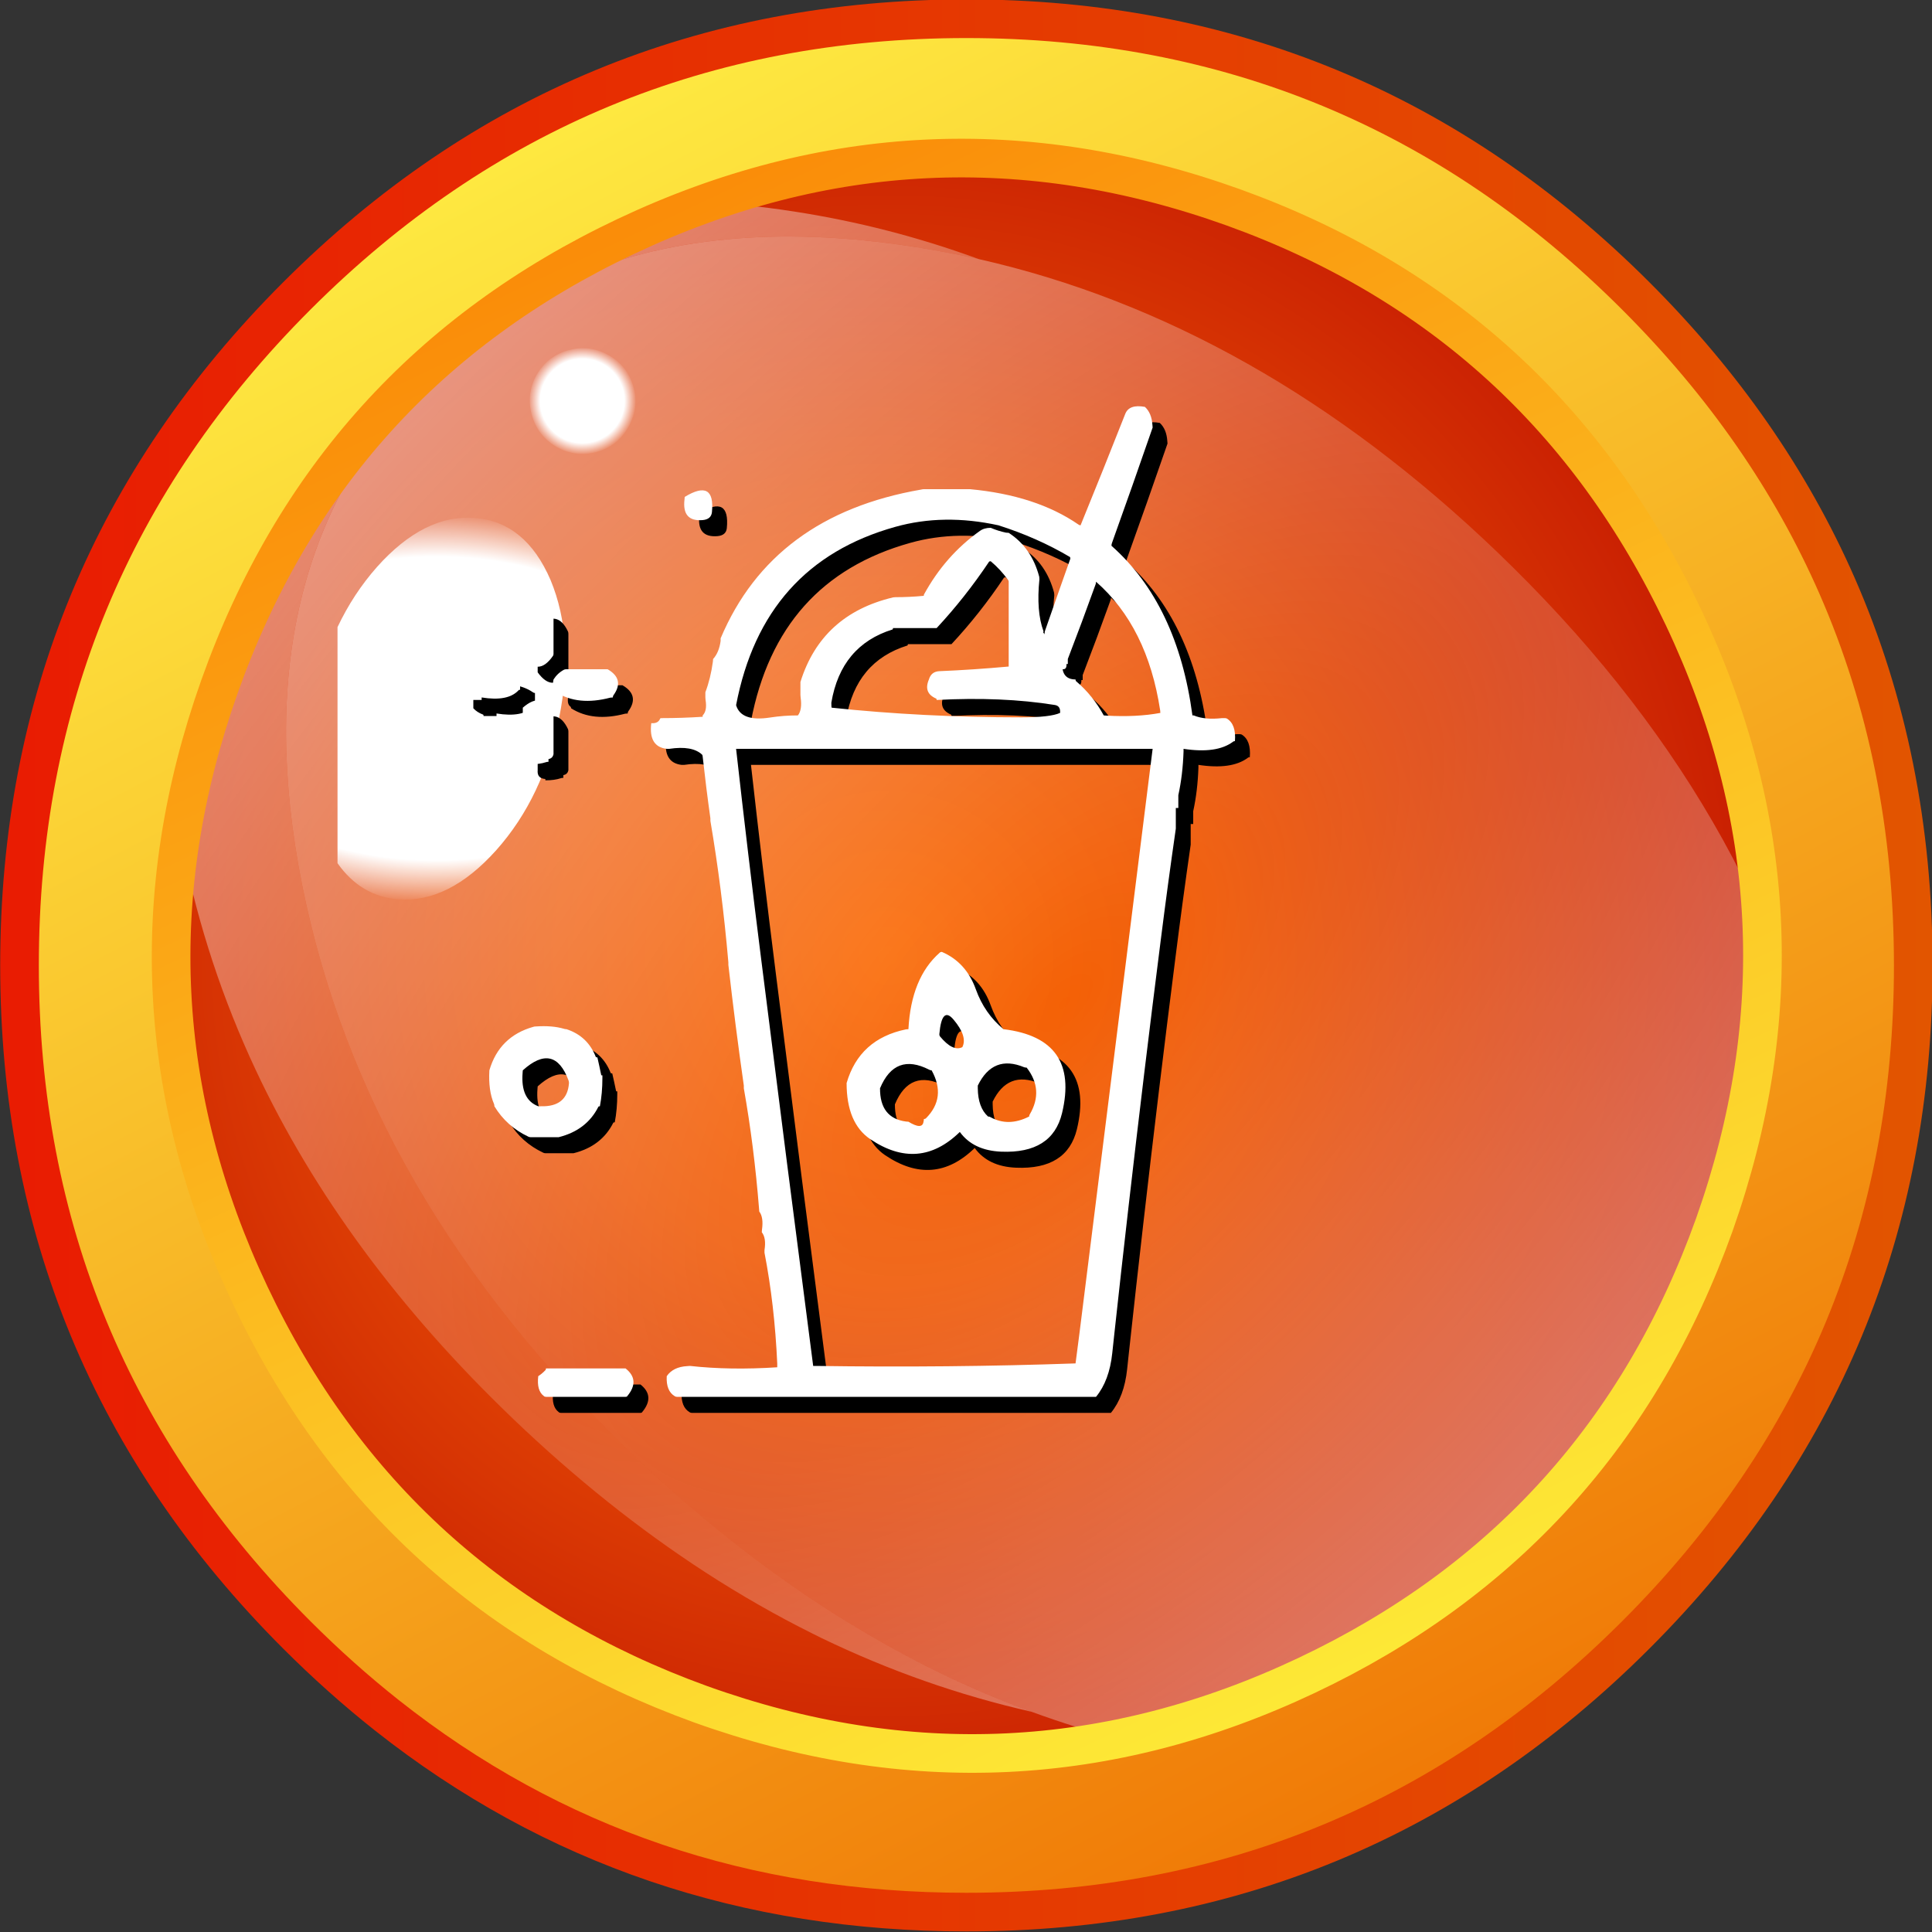 
<svg xmlns="http://www.w3.org/2000/svg" version="1.1" xmlns:xlink="http://www.w3.org/1999/xlink" preserveAspectRatio="none" x="0px" y="0px" width="500px" height="500px" viewBox="0 0 500 500">
<rect x="0" y="0" width="500" height="500" fill="#333333" stroke="none"/>
<defs>
<radialGradient id="Gradient_1" gradientUnits="userSpaceOnUse" cx="0" cy="0" r="231.55" fx="0" fy="0" gradientTransform="matrix( 1, 0, 0, 1, 229.8,247.35) " spreadMethod="pad">
<stop  offset="0%" stop-color="#FA6A06"/>

<stop  offset="36.863%" stop-color="#EF5906"/>

<stop  offset="100%" stop-color="#C71C02"/>

<stop  offset="100%" stop-color="#000000"/>

<stop  offset="100%" stop-color="#000000"/>

<stop  offset="100%" stop-color="#000000"/>

<stop  offset="100%" stop-color="#AA1C00" stop-opacity="0"/>

<stop  offset="100%" stop-color="#AA1C00" stop-opacity="0"/>

<stop  offset="100%" stop-color="#AA1C00" stop-opacity="0"/>
</radialGradient>

<radialGradient id="Gradient_2" gradientUnits="userSpaceOnUse" cx="0" cy="0" r="81.483" fx="0" fy="0" gradientTransform="matrix( 0.997, 0.076, -0.123, 0.613, 112.9,183.35) " spreadMethod="pad">
<stop  offset="78.039%" stop-color="#FFFFFF"/>

<stop  offset="100%" stop-color="#FFFFFF" stop-opacity="0"/>

<stop  offset="100%" stop-color="#000000"/>

<stop  offset="100%" stop-color="#000000"/>

<stop  offset="100%" stop-color="#000000"/>

<stop  offset="100%" stop-color="#000000"/>

<stop  offset="100%" stop-color="#000000"/>
</radialGradient>

<radialGradient id="Gradient_3" gradientUnits="userSpaceOnUse" cx="0" cy="0" r="13.963" fx="0" fy="0" gradientTransform="matrix( 0.966, -0.259, 0.259, 0.966, 150.7,103.75) " spreadMethod="pad">
<stop  offset="78.039%" stop-color="#FFFFFF"/>

<stop  offset="100%" stop-color="#FFFFFF" stop-opacity="0"/>

<stop  offset="100%" stop-color="#000000"/>

<stop  offset="100%" stop-color="#000000"/>

<stop  offset="100%" stop-color="#000000"/>

<stop  offset="100%" stop-color="#000000"/>

<stop  offset="100%" stop-color="#000000"/>
</radialGradient>

<radialGradient id="Gradient_4" gradientUnits="userSpaceOnUse" cx="0" cy="0" r="480.619" fx="0" fy="0" gradientTransform="matrix( 0.692, -0.722, 0.35, 0.335, 244.65,250.4) " spreadMethod="pad">
<stop  offset="0%" stop-color="#FFFFFF" stop-opacity="0"/>

<stop  offset="100%" stop-color="#FFFFFF" stop-opacity="0.498"/>

<stop  offset="100%" stop-color="#000000"/>

<stop  offset="100%" stop-color="#000000"/>

<stop  offset="100%" stop-color="#000000"/>

<stop  offset="100%" stop-color="#AA1C00" stop-opacity="0"/>

<stop  offset="100%" stop-color="#AA1C00" stop-opacity="0"/>

<stop  offset="100%" stop-color="#AA1C00" stop-opacity="0"/>
</radialGradient>

<radialGradient id="Gradient_5" gradientUnits="userSpaceOnUse" cx="0" cy="0" r="480.619" fx="0" fy="0" gradientTransform="matrix( 0.692, -0.722, 0.35, 0.335, 275.45,259.5) " spreadMethod="pad">
<stop  offset="0%" stop-color="#FFFFFF" stop-opacity="0"/>

<stop  offset="100%" stop-color="#FFFFFF" stop-opacity="0.498"/>

<stop  offset="100%" stop-color="#000000"/>

<stop  offset="100%" stop-color="#000000"/>

<stop  offset="100%" stop-color="#000000"/>

<stop  offset="100%" stop-color="#AA1C00" stop-opacity="0"/>

<stop  offset="100%" stop-color="#AA1C00" stop-opacity="0"/>

<stop  offset="100%" stop-color="#AA1C00" stop-opacity="0"/>
</radialGradient>

<linearGradient id="Gradient_6" gradientUnits="userSpaceOnUse" x1="118.1" y1="-5.7" x2="382.1" y2="500.2" spreadMethod="pad">
<stop  offset="0%" stop-color="#FFF346"/>

<stop  offset="100%" stop-color="#EF7102"/>
</linearGradient>

<linearGradient id="Gradient_7" gradientUnits="userSpaceOnUse" x1="160.35" y1="9.15" x2="358.35" y2="427.95" spreadMethod="pad">
<stop  offset="0%" stop-color="#FA8304"/>

<stop  offset="100%" stop-color="#FDE836"/>
</linearGradient>

<linearGradient id="Gradient_8" gradientUnits="userSpaceOnUse" x1="-3.95" y1="247.4" x2="500.15" y2="247.4" spreadMethod="pad">
<stop  offset="0%" stop-color="#E91B02"/>

<stop  offset="100%" stop-color="#E25500"/>
</linearGradient>

<g id="Layer12_0_FILL">
<path fill="url(#Gradient_1)" stroke="none" d="
M 443.65 317
Q 472.1 236.75 435.65 159.7 399.15 82.45 319.15 53.65 238.85 24.85 162.05 61.15 117.292 82.304 88.95 118.45 82.104 122.658 76.2 128.45 76.1 128.8 76.05 129.15 75.7 130.85 75.8 132.65 75.85 133.7 76.05 134.7 76.1 135.1 76.2 135.45 76.419 135.757 76.65 136.05 66.171 152.965 58.65 172.6 47.737 176.796 36.65 180.65 31.849 182.317 27.25 184.35 26.325 188.372 25.15 192.25 25.3 194.25 24.7 196.05 23.6 199.35 23.75 202.85 23.65 203.05 23.55 203.3 23.4 203.55 23.3 203.8 23.15 204.05 23.1 204.3
L 23.1 204.35
Q 36.671 203.405 50.05 200.25 49.083 204.27 48.25 208.25 44.192 210.541 40.1 212.8 39.85 213.15 39.6 213.5 39.4 213.85 39.15 214.2 39.05 214.9 39 215.6 38.9 216.3 38.9 217 38.9 217.35 39 217.7 39.05 218.05 39.15 218.4 39.4 218.75 39.6 219.1 39.85 219.45 40.1 219.75 40.45 220.15 40.8 220.5 42.4 221.1 43.9 220.85 45.047 220.664 46.2 220.45 43.494 239.734 44.6 258.8 30.95 267.053 19.15 277.7 19.107 288.117 17.2 298.15 18.269 300.298 19.3 302.45 20.663 305.323 22.65 307.75 21.374 308.784 20.1 309.8 20.355 310.61 20.55 311.4 20.85 311.65 21.15 311.9 21.4 312.1 21.65 312.35 22.05 312.85 22.45 313.3 22.6 313.8 22.8 314.25 23.35 315.45 23.6 316.7 23.8 317.7 24.35 318.6 24.35 320.021 24.75 321.35 42.281 324.162 60.15 324.8 62.278 329.97 64.7 335.1 101.1 412 181.3 441.05 261.5 469.85 338.15 433.6 414.9 397.3 443.65 317
M 51.15 186.55
Q 52.677 186.004 54.2 185.45 53.952 186.233 53.7 187 49.574 188.155 45.45 189.25 48.2 187.6 51.15 186.55
M 26.8 285.3
Q 31.95 278.4 39.7 274.45 42.737 272.904 45.75 271.35 47.046 281.561 49.4 291.7 40.161 295.776 31.9 301.1 30.211 299.614 28.65 297.85 28.55 297.15 28.35 296.5 27.95 295.4 27.5 294.4 27.15 293.7 26.8 293 26.8 292.65 26.8 292.3 26.8 290.2 26.8 288.1 26.8 286.7 26.8 285.3
M 42.85 307.75
Q 47.647 305.446 52.45 303.25 53.485 306.68 54.6 310.1 48.3 309.796 42.85 307.75 Z"/>
</g>

<g id="Layer11_0_FILL">
<path fill="url(#Gradient_2)" stroke="none" d="
M 144.7 185.8
Q 148.8 165.35 142.5 150.15 136.05 135.1 122.95 134.05 109.8 133 97.55 146.75 91.428 153.678 87.35 162.3
L 87.35 223.4
Q 93.381 231.968 103.1 232.75 116.2 233.7 128.45 220 140.65 206.3 144.7 185.8 Z"/>

<path fill="url(#Gradient_3)" stroke="none" d="
M 162.6 110.6
Q 165.45 105.65 164 100.25 162.55 94.8 157.6 91.95 152.65 89.15 147.25 90.6 141.75 92.05 138.9 96.95 136.15 101.85 137.6 107.3 139.05 112.7 143.9 115.6 148.85 118.45 154.35 117 159.75 115.55 162.6 110.6 Z"/>
</g>

<g id="Layer10_0_FILL">
<path fill="url(#Gradient_4)" stroke="none" d="
M 266.95 443
Q 254.953 438.606 243.25 432.95 228 425.5 213.25 415.95 211.815 419.483 210.35 422.8 211.398 423.337 212.45 423.85 238.942 436.653 266.95 443
M 91.35 95
Q 96.717 81.237 102.55 70.35 89.016 78.575 77.65 90.45 31.25 138.85 47.4 219.95 53.309 249.424 66.2 276.95 65.8 265.469 65.8 253.55 65.8 160.7 91.35 95
M 253.3 67.05
Q 229.987 58.514 205.55 54.75 153.5 46.65 115.85 63.4 108.956 66.47 102.55 70.35 96.717 81.237 91.35 95 65.8 160.7 65.8 253.55 65.8 265.469 66.2 276.95 88.814 325.092 132.85 367.25 156.908 390.262 182.45 406.85 196.186 415.759 210.35 422.8 211.815 419.483 213.25 415.95 187.7 399.35 163.65 376.35 94.45 310.1 78.2 229.05 62.05 147.95 108.45 99.55 125.2 82.05 146.65 72.5 184.3 55.75 236.35 63.85 244.891 65.166 253.3 67.05 Z"/>

<path fill="url(#Gradient_5)" stroke="none" d="
M 450.45 380.65
Q 453.7 374.6 458.8 361.9
L 476.5 317.95
Q 475.589 304.561 472.7 290.1 456.55 209.05 387.3 142.7 325.37 83.368 253.3 67.05 244.891 65.166 236.35 63.85 184.3 55.75 146.65 72.5 125.2 82.05 108.45 99.55 62.05 147.95 78.2 229.05 94.45 310.1 163.65 376.35 187.7 399.35 213.25 415.95 228 425.5 243.25 432.95 254.953 438.606 266.95 443 290.172 451.509 314.5 455.3 317.172 455.715 319.8 456.05
L 322.95 454.75
Q 330.1 451.75 333.85 449.8 336.95 448.25 346.25 442.6 353.85 437.95 358.85 435.9 361.5 434.8 366.5 433.2 371.9 431.5 374.2 430.6 383.25 427.2 387.6 421.8 388.95 420.25 389.55 419.9 390.15 419.6 390.85 419.65 391.6 419.7 392 420.2 392.65 420.95 392.15 422.45 391.1 425.45 387.1 428.15 381.2 432.25 366.7 437.45 352.7 442.5 346.55 447.15 345.75 447.8 344.1 449.1 342.65 450.2 341.6 450.85 340.45 451.5 337.55 452.8
L 332.15 455.05
Q 352.984 452.208 373.45 446.9 384.75 444 391.1 440.6 394.9 438.55 399.15 435.3 401.8 433.2 406.55 429.05 423 414.8 430.8 406.7 443.5 393.5 450.45 380.65 Z"/>
</g>

<g id="Layer4_0_FILL">
<path fill="#000000" stroke="none" d="
M 143.15 360.3
Q 142.7 364.05 144.6 365.45 144.8 365.65 145.15 365.65 155.1 365.65 165.1 365.65 165.4 365.65 165.75 365.65 166.1 365.65 166.2 365.45 169.6 361.35 165.75 358.3 165.4 358.3 165.1 358.3 155.1 358.3 145.15 358.3 145.15 358.65 144.95 358.8 144.15 359.65 143.15 360.3
M 142.45 269.8
Q 142.15 269.8 141.85 269.9 133.05 272.4 130.5 281.15 130.2 286.4 131.7 289.85 131.8 290.1 131.8 290.45 134.95 295.65 140.55 298.3 140.8 298.45 141.15 298.45 144.45 298.45 147.8 298.45 148.1 298.45 148.45 298.45 155.65 296.65 158.7 290.6 158.75 290.45 159.1 290.45 159.75 287.1 159.75 283.15 159.75 282.8 159.75 282.45 159.45 282.45 159.45 282.4 158.95 279.95 158.45 277.8 158.1 277.8 158.05 277.7 155.95 272.3 150.45 270.5 150.1 270.5 149.8 270.4 146.8 269.5 142.45 269.8
M 139.1 281.8
Q 139.15 281.45 139.15 281.15 147.3 273.8 151 283.8 151.1 284.1 151.1 284.45 150.65 290.65 143.8 290.45 143.45 290.45 143.15 290.45 138.55 288.7 139.1 281.8
M 147.1 197.95
Q 147.1 193.65 147.1 189.3 147.1 189 147 188.7 144.25 182.85 139.15 187.3 139.15 192.95 139.15 198.65 139.15 198.95 139.15 199.3 138.95 201.45 141.1 201.6 141.15 201.6 141.15 201.95 143.5 201.95 145.15 201.4 145.45 201.3 145.8 201.3 145.8 200.95 145.8 200.6 146.9 200.4 147.1 199.3 147.1 198.95 147.1 198.65 147.1 198.3 147.1 197.95
M 138.45 179.35
Q 138.15 179.35 137.9 179.15 133.4 176.05 124.5 177.35 124.15 177.35 124.1 177.45 123.65 178.45 122.5 178.65 122.5 180.65 122.5 182.65 122.5 183 122.5 183.3 123.45 184.35 125.05 184.95 125.15 185 125.15 185.3 126.5 185.3 127.85 185.3 128.15 185.3 128.5 185.3 128.5 185 128.5 184.65 135.25 185.75 138 182.85 138.15 182.65 138.45 182.65 138.45 182.35 138.45 182 138.45 180.65 138.45 179.35
M 147.1 172.7
Q 147.1 168.35 147.1 164.05 147.1 163.7 147 163.45 144.25 157.55 139.15 162.05 139.15 162.35 139.15 162.7 139.15 168 139.15 173.35 139.15 173.7 139.15 174 143.1 179.45 146.95 173.9 147.1 173.7 147.1 173.35 147.1 173 147.1 172.7
M 162.45 184.65
Q 162.45 184.3 162.6 184.1 165.6 179.95 161.1 177.35 160.75 177.35 160.45 177.35 155.45 177.35 150.45 177.35 150.1 177.35 149.85 177.45 148.15 178.35 147.1 180 146.65 182.15 147.6 182.85 147.8 183 147.8 183.3 153.45 186.9 161.8 184.7 162.1 184.65 162.45 184.65
M 181.05 132.75
Q 181.05 133.1 181 133.4 180.3 139.2 185.7 138.75 187.9 138.55 188.1 136.7 188.95 127.95 181.05 132.75
M 242.95 130.75
Q 242.6 130.75 242.25 130.85 203.8 137.5 190.35 169.35 190.35 169.7 190.35 170 189.95 173 188.4 174.7 188.4 175 188.35 175.35 187.75 179.75 186.4 183.3 186.4 183.65 186.4 184 186.4 184.3 186.4 184.65 186.4 185 186.45 185.3 186.9 188.1 185.7 189.3
L 185.7 189.65
Q 180.4 190 175.05 190 174.75 190 174.7 190.1 174.2 191.45 172.4 191.3 171.65 197.4 176.4 197.95 176.75 197.95 177.05 197.95 183 197.05 185.55 199.45 185.7 199.65 185.7 199.95 186.6 208.1 187.7 215.95 187.7 216.25 187.7 216.6 190.7 234.2 192.35 253.2 192.35 253.5 192.35 253.85 194.15 269.7 196.35 285.1 196.35 285.45 196.35 285.8 199 300.75 200.3 317.05 200.35 317.4 200.35 317.7 201.5 319.2 201.05 322.4 201 322.7 201 323.05 202.2 324.55 201.7 327.7 201.7 328.05 201.7 328.35 204.3 341.75 205 357 205 357.3 205 357.65
L 205 358
Q 192.85 358.8 182.4 357.65 182.05 357.65 181.7 357.7 178.05 357.9 176.4 360.3 176.2 364.15 178.5 365.5 178.75 365.65 179.05 365.65 232.95 365.65 286.85 365.65 287.2 365.65 287.5 365.65 290.95 361.45 291.7 354.35 291.95 352 292.2 349.7 294 333.1 295.9 316.55 299.85 282.05 304.2 247.85 306.05 233.15 308.15 218.6 308.15 218.25 308.15 217.9 308.15 215.6 308.15 213.25 308.45 213.25 308.8 213.25 308.8 212.95 308.8 212.6 308.8 211.25 308.8 209.95 309.95 204.7 310.15 198.65 310.15 198.3 310.15 197.95 318.7 199.25 322.9 196.15 323.1 195.95 323.45 195.95 323.8 191.6 321.35 190.1 321.1 190 320.8 190 320.45 190 320.1 190 315.6 190.5 312.8 189.3
L 312.45 189.3
Q 308.6 160.55 291.5 145.4 291.5 145.05 291.6 144.75 296.95 129.85 302.15 114.8 302.15 114.45 302.1 114.15 301.9 111.05 300.15 109.45 296.05 108.7 295.05 111.3 289.4 125.65 283.5 140.1 283.2 140.1 282.95 139.9 272 132.35 254.9 130.75 254.6 130.75 254.25 130.75 248.6 130.75 242.95 130.75
M 234.85 167.05
Q 234.95 167 234.95 166.7 240.25 166.7 245.6 166.7 245.95 166.7 246.25 166.7 253.65 158.75 259.8 149.55 259.9 149.4 260.25 149.4 262.75 151.5 264.7 154.2 264.9 154.4 264.9 154.7 264.9 165.35 264.9 176 264.9 176.35 264.9 176.65 255.5 177.5 246.95 177.85 244.85 177.95 244.25 180 242.75 183.5 246.15 184.95 246.25 185 246.25 185.3 263.15 184.4 276.85 186.6 278.35 186.85 278.2 188.65 275.65 189.8 268.2 189.8 242.75 189.8 219.1 187.3 219 187.3 219 186 221.5 171.2 234.85 167.05
M 242.95 158.05
Q 242.95 158.35 242.9 158.35 239.25 158.7 235.6 158.7 235.3 158.7 235 158.75 216.45 163.15 211 180.65 211 182 211 183.3 211 183.65 211 184 211 184.3 211.05 184.65 211.5 187.8 210.35 189.3 206.65 189.3 203.1 189.85 195.65 191 194.35 186.65 201.35 150.05 235.55 140.5 248.05 137 262.25 140.1 272.3 143.3 280.75 148.3 280.85 148.4 280.85 148.75 277.55 158.05 274.3 167.4 274.2 167.7 274.2 168
L 274.2 168.35
Q 274.15 168.2 274.05 168
L 273.85 168
Q 273.85 167.8 273.9 167.5 272 162.35 272.85 154.05 272.85 153.7 272.8 153.4 270.8 145.85 264.9 142.05 264.55 142.05 264.2 142 262.1 141.55 260.25 140.75 258.55 140.75 257.45 141.55 248.45 147.95 242.95 158.05
M 281.5 179.95
Q 279.25 179.65 278.85 177.35 279.95 177.45 279.85 176
L 280.2 176
Q 280.2 175.65 280.2 175.35 280.2 175 280.2 174.7 283.9 165.1 287.4 155.35 287.5 155.05 287.5 154.7 300.8 166.35 304.1 188 304.15 188.3 304.15 188.65 298 189.8 290.15 189.35 289.85 189.3 289.5 189.3 286.7 184.15 282.35 180.45 282.2 180.35 282.2 180 281.85 180 281.5 179.95
M 301.5 197.95
Q 301.8 197.95 302.15 197.95 295.5 250.9 288.9 303.75 288.1 310.15 287.3 316.55 285.2 333.15 283.15 349.7 282.65 353.35 282.2 357 249.4 358.15 215 357.65 214.65 357.65 214.3 357.65 207.45 305 200.85 252.45 197.4 225.15 194.35 197.95 247.9 197.95 301.5 197.95
M 247.6 250.5
Q 247.25 250.5 247.05 250.7 239.65 257.2 238.95 270.5 238.6 270.5 238.3 270.55 226.25 273.05 222.95 284.45 222.95 294.8 229.05 298.95 241.65 307.45 252.25 297.1 255.75 301.9 262.95 302.2 276.15 302.75 278.7 292.25 283.35 272.9 263.55 270.5 258.65 266.45 256.4 260.2 253.9 253.2 247.6 250.5
M 246.95 271.8
Q 247.6 264.4 250.65 268.05 254.3 272.4 252.9 275.15 250.45 276.4 247.1 272.35 246.95 272.15 246.95 271.8
M 244.95 281.15
Q 248.85 288.2 243.45 293.6 243.25 293.75 242.95 293.75 242.95 294.1 242.85 294.45 242.55 296.65 238.95 294.45 238.6 294.45 238.3 294.4 231.55 293.5 231.6 285.8 235.5 276.45 244.35 281 244.6 281.15 244.95 281.15
M 256.9 285.8
Q 256.9 285.45 256.9 285.1 260.85 277 268.9 280.35 269.2 280.45 269.55 280.45 274.05 286.25 270.35 292.55 270.2 292.75 270.2 293.1 264.8 295.85 260.15 293.25 259.9 293.1 259.55 293.1 256.95 290.75 256.9 285.8 Z"/>
</g>

<g id="Layer3_0_FILL">
<path fill="#FFFFFF" stroke="none" d="
M 139.3 356.15
Q 138.85 359.9 140.75 361.3 140.95 361.5 141.3 361.5 151.25 361.5 161.25 361.5 161.55 361.5 161.9 361.5 162.25 361.5 162.35 361.3 165.75 357.2 161.9 354.15 161.55 354.15 161.25 354.15 151.25 354.15 141.3 354.15 141.3 354.5 141.1 354.65 140.3 355.5 139.3 356.15
M 146.6 266.35
Q 146.25 266.35 145.95 266.25 142.95 265.35 138.6 265.65 138.3 265.65 138 265.75 129.2 268.25 126.65 277 126.35 282.25 127.85 285.7 127.95 285.95 127.95 286.3 131.1 291.5 136.7 294.15 136.95 294.3 137.3 294.3 140.6 294.3 143.95 294.3 144.25 294.3 144.6 294.3 151.8 292.5 154.85 286.45 154.9 286.3 155.25 286.3 155.9 282.95 155.9 279 155.9 278.65 155.9 278.3 155.6 278.3 155.6 278.25 155.1 275.8 154.6 273.65 154.25 273.65 154.2 273.55 152.1 268.15 146.6 266.35
M 135.25 277.65
Q 135.3 277.3 135.3 277 143.45 269.65 147.15 279.65 147.25 279.95 147.25 280.3 146.8 286.5 139.95 286.3 139.6 286.3 139.3 286.3 134.7 284.55 135.25 277.65
M 135.3 194.5
Q 135.3 194.8 135.3 195.15 135.1 197.3 137.25 197.45 137.3 197.45 137.3 197.8 139.65 197.8 141.3 197.25 141.6 197.15 141.95 197.15 141.95 196.8 141.95 196.45 143.05 196.25 143.25 195.15 143.25 194.8 143.25 194.5 143.25 194.15 143.25 193.8 143.25 189.5 143.25 185.15 143.25 184.85 143.15 184.55 140.4 178.7 135.3 183.15 135.3 188.8 135.3 194.5
M 143.1 169.75
Q 143.25 169.55 143.25 169.2 143.25 168.85 143.25 168.55 143.25 164.2 143.25 159.9 143.25 159.55 143.15 159.3 140.4 153.4 135.3 157.9 135.3 158.2 135.3 158.55 135.3 163.85 135.3 169.2 135.3 169.55 135.3 169.85 139.25 175.3 143.1 169.75
M 157.25 173.2
Q 156.9 173.2 156.6 173.2 151.6 173.2 146.6 173.2 146.25 173.2 146 173.3 144.3 174.2 143.25 175.85 142.8 178 143.75 178.7 143.95 178.85 143.95 179.15 149.6 182.75 157.95 180.55 158.25 180.5 158.6 180.5 158.6 180.15 158.75 179.95 161.75 175.8 157.25 173.2
M 118.65 174.5
Q 118.65 176.5 118.65 178.5 118.65 178.85 118.65 179.15 119.6 180.2 121.2 180.8 121.3 180.85 121.3 181.15 122.65 181.15 124 181.15 124.3 181.15 124.65 181.15 124.65 180.85 124.65 180.5 131.4 181.6 134.15 178.7 134.3 178.5 134.6 178.5 134.6 178.2 134.6 177.85 134.6 176.5 134.6 175.2 134.3 175.2 134.05 175 129.55 171.9 120.65 173.2 120.3 173.2 120.25 173.3 119.8 174.3 118.65 174.5
M 177.2 128.6
Q 177.2 128.95 177.15 129.25 176.45 135.05 181.85 134.6 184.05 134.4 184.25 132.55 185.1 123.8 177.2 128.6
M 239.1 126.6
Q 238.75 126.6 238.4 126.7 199.95 133.35 186.5 165.2 186.5 165.55 186.5 165.85 186.1 168.85 184.55 170.55 184.55 170.85 184.5 171.2 183.9 175.6 182.55 179.15 182.55 179.5 182.55 179.85 182.55 180.15 182.55 180.5 182.55 180.85 182.6 181.15 183.05 183.95 181.85 185.15
L 181.85 185.5
Q 176.55 185.85 171.2 185.85 170.9 185.85 170.85 185.95 170.35 187.3 168.55 187.15 167.8 193.25 172.55 193.8 172.9 193.8 173.2 193.8 179.15 192.9 181.7 195.3 181.85 195.5 181.85 195.8 182.75 203.95 183.85 211.8 183.85 212.1 183.85 212.45 186.85 230.05 188.5 249.05 188.5 249.35 188.5 249.7 190.3 265.55 192.5 280.95 192.5 281.3 192.5 281.65 195.15 296.6 196.45 312.9 196.5 313.25 196.5 313.55 197.65 315.05 197.2 318.25 197.15 318.55 197.15 318.9 198.35 320.4 197.85 323.55 197.85 323.9 197.85 324.2 200.45 337.6 201.15 352.85 201.15 353.15 201.15 353.5
L 201.15 353.85
Q 189 354.65 178.55 353.5 178.2 353.5 177.85 353.55 174.2 353.75 172.55 356.15 172.35 360 174.65 361.35 174.9 361.5 175.2 361.5 229.1 361.5 283 361.5 283.35 361.5 283.65 361.5 287.1 357.3 287.85 350.2 288.1 347.85 288.35 345.55 290.15 328.95 292.05 312.4 296 277.9 300.35 243.7 302.2 229 304.3 214.45 304.3 214.1 304.3 213.75 304.3 211.45 304.3 209.1 304.6 209.1 304.95 209.1 304.95 208.8 304.95 208.45 304.95 207.1 304.95 205.8 306.1 200.55 306.3 194.5 306.3 194.15 306.3 193.8 314.85 195.1 319.05 192 319.25 191.8 319.6 191.8 319.95 187.45 317.5 185.95 317.25 185.85 316.95 185.85 316.6 185.85 316.25 185.85 311.75 186.35 308.95 185.15
L 308.6 185.15
Q 304.75 156.4 287.65 141.25 287.65 140.9 287.75 140.6 293.1 125.7 298.3 110.65 298.3 110.3 298.25 110 298.05 106.9 296.3 105.3 292.2 104.55 291.2 107.15 285.55 121.5 279.65 135.95 279.35 135.95 279.1 135.75 268.15 128.2 251.05 126.6 250.75 126.6 250.4 126.6 244.75 126.6 239.1 126.6
M 199.25 185.7
Q 191.8 186.85 190.5 182.5 197.5 145.9 231.7 136.35 244.2 132.85 258.4 135.95 268.45 139.15 276.9 144.15 277 144.25 277 144.6 273.7 153.9 270.45 163.25 270.35 163.55 270.35 163.85
L 270.35 164.2
Q 270.3 164.05 270.2 163.85
L 270 163.85
Q 270 163.65 270.05 163.35 268.15 158.2 269 149.9 269 149.55 268.95 149.25 266.95 141.7 261.05 137.9 260.7 137.9 260.35 137.85 258.25 137.4 256.4 136.6 254.7 136.6 253.6 137.4 244.6 143.8 239.1 153.9 239.1 154.2 239.05 154.2 235.4 154.55 231.75 154.55 231.45 154.55 231.15 154.6 212.6 159 207.15 176.5 207.15 177.85 207.15 179.15 207.15 179.5 207.15 179.85 207.15 180.15 207.2 180.5 207.65 183.65 206.5 185.15 202.8 185.15 199.25 185.7
M 241.75 162.55
Q 242.1 162.55 242.4 162.55 249.8 154.6 255.95 145.4 256.05 145.25 256.4 145.25 258.9 147.35 260.85 150.05 261.05 150.25 261.05 150.55 261.05 161.2 261.05 171.85 261.05 172.2 261.05 172.5 251.65 173.35 243.1 173.7 241 173.8 240.4 175.85 238.9 179.35 242.3 180.8 242.4 180.85 242.4 181.15 259.3 180.25 273 182.45 274.5 182.7 274.35 184.5 271.8 185.65 264.35 185.65 238.9 185.65 215.25 183.15 215.15 183.15 215.15 181.85 217.65 167.05 231 162.9 231.1 162.85 231.1 162.55 236.4 162.55 241.75 162.55
M 276.35 171.2
Q 276.35 170.85 276.35 170.55 280.05 160.95 283.55 151.2 283.65 150.9 283.65 150.55 296.95 162.2 300.25 183.85 300.3 184.15 300.3 184.5 294.15 185.65 286.3 185.2 286 185.15 285.65 185.15 282.85 180 278.5 176.3 278.35 176.2 278.35 175.85 278 175.85 277.65 175.8 275.4 175.5 275 173.2 276.1 173.3 276 171.85
L 276.35 171.85
Q 276.35 171.5 276.35 171.2
M 297.65 193.8
Q 297.95 193.8 298.3 193.8 291.65 246.75 285.05 299.6 284.25 306 283.45 312.4 281.35 329 279.3 345.55 278.8 349.2 278.35 352.85 245.55 354 211.15 353.5 210.8 353.5 210.45 353.5 203.6 300.85 197 248.3 193.55 221 190.5 193.8 244.05 193.8 297.65 193.8
M 243.75 246.35
Q 243.4 246.35 243.2 246.55 235.8 253.05 235.1 266.35 234.75 266.35 234.45 266.4 222.4 268.9 219.1 280.3 219.1 290.65 225.2 294.8 237.8 303.3 248.4 292.95 251.9 297.75 259.1 298.05 272.3 298.6 274.85 288.1 279.5 268.75 259.7 266.35 254.8 262.3 252.55 256.05 250.05 249.05 243.75 246.35
M 243.1 267.65
Q 243.75 260.25 246.8 263.9 250.45 268.25 249.05 271 246.6 272.25 243.25 268.2 243.1 268 243.1 267.65
M 253.05 281.65
Q 253.05 281.3 253.05 280.95 257 272.85 265.05 276.2 265.35 276.3 265.7 276.3 270.2 282.1 266.5 288.4 266.35 288.6 266.35 288.95 260.95 291.7 256.3 289.1 256.05 288.95 255.7 288.95 253.1 286.6 253.05 281.65
M 234.45 290.25
Q 227.7 289.35 227.75 281.65 231.65 272.3 240.5 276.85 240.75 277 241.1 277 245 284.05 239.6 289.45 239.4 289.6 239.1 289.6 239.1 289.95 239 290.3 238.7 292.5 235.1 290.3 234.75 290.3 234.45 290.25 Z"/>
</g>

<g id="Layer2_0_FILL">
<path fill="#E91B02" fill-opacity="0" stroke="none" d="
M 464.25 253.6
Q 464.25 165.55 402 103.3 339.8 41.1 251.75 41.1 163.7 41.1 101.45 103.3 39.2 165.55 39.2 253.6 39.2 341.65 101.45 403.85 163.7 466.1 251.75 466.1 339.8 466.1 402 403.85 464.25 341.65 464.25 253.6 Z"/>
</g>

<g id="Layer0_0_FILL">
<path fill="#000000" fill-opacity="0.004" stroke="none" d="
M 423.35 76.6
Q 457.507 110.733 475.4 151.6 457.389 108.089 421.35 72.05 349.25 -0.05 247.25 -0.05 145.25 -0.05 73.15 72.05 1.05 144.15 1.05 246.15 1.05 348.15 73.15 420.25 86.14 433.24 100.1 443.9 88.081 434.381 76.8 423.1 5.05 351.35 5.05 249.85 5.05 148.35 76.8 76.6 148.55 4.85 250.1 4.85 351.6 4.85 423.35 76.6 Z"/>
</g>

<path id="Layer10_0_1_STROKES" stroke="#333333" stroke-opacity="0" stroke-width="8" stroke-linejoin="round" stroke-linecap="round" fill="none" d="
M 102.55 70.35
Q 124.529 29.35 153.1 29.35 166.4 29.35 178.3 38.25
M 66.225 276.95
Q 65.8 265.469 65.8 253.55 65.8 160.7 91.35 95 96.717 81.237 102.55 70.35
M 213.25 415.95
Q 211.815 419.483 210.35 422.825"/>

<path id="Layer2_0_1_STROKES" stroke="url(#Gradient_6)" stroke-width="40" stroke-linejoin="round" stroke-linecap="round" fill="none" d="
M 353.65 445.9
Q 270.65 489.25 181.65 461.7 92.65 434.25 49.7 351.95 6.8 269.75 35.1 180.95 63.4 92.2 146.4 48.85 229.5 5.5 318.55 33.05 407.6 60.55 450.5 142.75 493.45 225.05 465.1 313.8 436.75 402.55 353.65 445.9 Z"/>

<path id="Layer1_0_1_STROKES" stroke="url(#Gradient_7)" stroke-width="10" stroke-linejoin="round" stroke-linecap="round" fill="none" d="
M 338.15 433.6
Q 261.5 469.85 181.3 441.05 101.1 412 64.7 335.1 28.3 258 56.8 177.7 85.35 97.4 162.05 61.15 238.85 24.85 319.15 53.65 399.15 82.45 435.65 159.7 472.1 236.75 443.65 317 414.9 397.3 338.15 433.6 Z"/>

<path id="Layer0_0_1_STROKES" stroke="url(#Gradient_8)" stroke-width="10" stroke-linejoin="round" stroke-linecap="round" fill="none" d="
M 100.1 443.9
Q 88.081 434.381 76.8 423.1 5.05 351.35 5.05 249.85 5.05 148.35 76.8 76.6 148.55 4.85 250.1 4.85 351.6 4.85 423.35 76.6 457.507 110.733 475.425 151.6
M 100.1 443.9
Q 164.516 494.85 250.1 494.85 351.6 494.85 423.35 423.1 495.15 351.35 495.15 249.85 495.15 196.636 475.425 151.6"/>
</defs>

<g transform="matrix( 1, 0, 0, 1, 0,0) ">
<use xlink:href="#Layer12_0_FILL"/>
</g>

<g transform="matrix( 1, 0, 0, 1, 0,0) ">
<use xlink:href="#Layer11_0_FILL"/>
</g>

<g transform="matrix( 1, 0, 0, 1, 0,0) ">
<use xlink:href="#Layer10_0_FILL"/>

<use xlink:href="#Layer10_0_1_STROKES"/>
</g>

<g transform="matrix( 1, 0, 0, 1, 0,0) ">
<use xlink:href="#Layer4_0_FILL"/>
</g>

<g transform="matrix( 1, 0, 0, 1, 0,0) ">
<use xlink:href="#Layer3_0_FILL"/>
</g>

<g transform="matrix( 1, 0, 0, 1, 0,0) ">
<use xlink:href="#Layer2_0_FILL"/>

<use xlink:href="#Layer2_0_1_STROKES"/>
</g>

<g transform="matrix( 1, 0, 0, 1, 0,0) ">
<use xlink:href="#Layer1_0_1_STROKES"/>
</g>

<g transform="matrix( 1, 0, 0, 1, 0,0) ">
<use xlink:href="#Layer0_0_FILL"/>

<use xlink:href="#Layer0_0_1_STROKES"/>
</g>
</svg>
